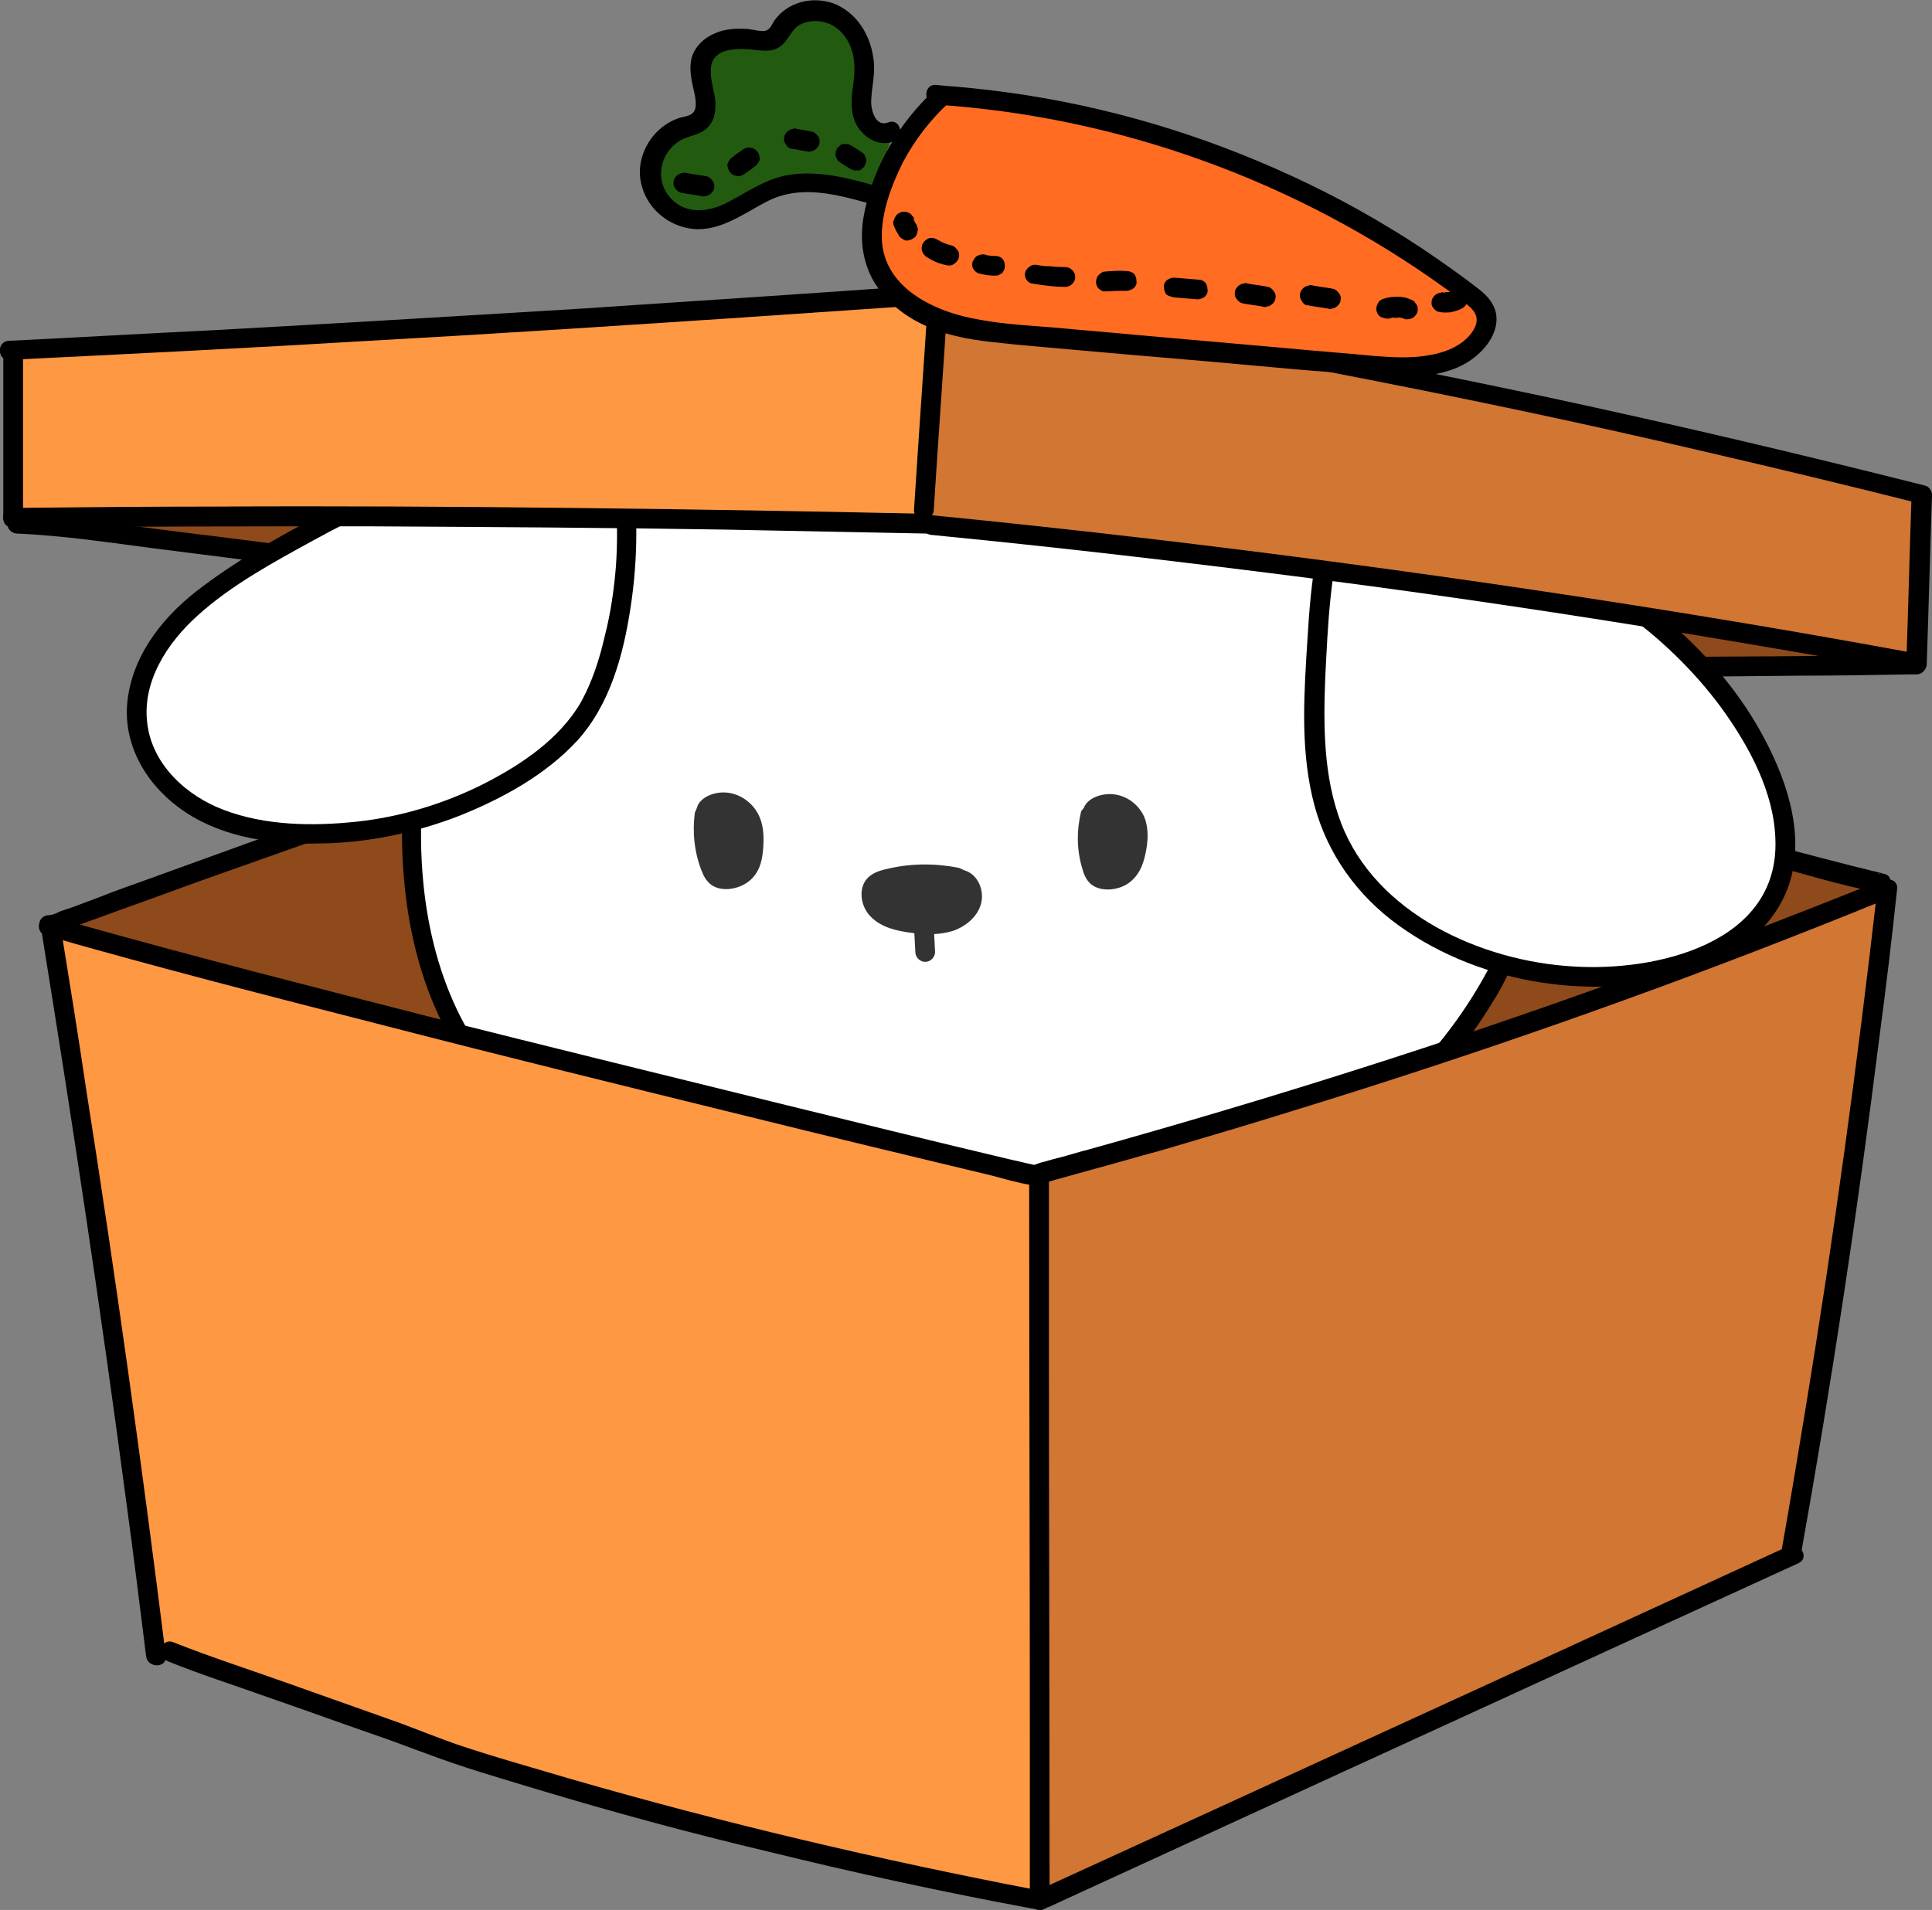 
<svg version="1.1" xmlns="http://www.w3.org/2000/svg" xmlns:xlink="http://www.w3.org/1999/xlink" x="0px" y="0px"
	 viewBox="0 0 293.6 290.3" style="enable-background:new 0 0 293.6 290.3;" xml:space="preserve">
<rect x="0" y="0" width="293.6" height="290.3" fill="#808080" stroke="none"/>
<style type="text/css">
	.st0{fill:#FFEA92;}
	.st1{fill:#B7A497;}
	.st2{fill:#8E4A1B;}
	.st3{fill:#FFFFFF;}
	.st4{fill:#D17633;}
	.st5{fill:#FF9843;}
	.st6{fill:#9B2C2C;}
	.st7{fill:#333333;}
	.st8{fill:#FFD7E2;}
	.st9{fill:#225B10;}
	.st10{fill:#FF6C22;}
</style>
<g>
	<g>
		<g>
			<path class="st2" d="M7.4,141.1h0.3c48-17.5,86.7-31.2,136.4-44.1c-0.3-0.1,141.8,38,141.7,37.7v1.1c-42,17-85.1,31.4-128.8,43.1
				C157,179,57.2,155.3,7.4,141.1z"/>
		</g>
		<g>
			<g>
				<path d="M7.4,142.1c0.9,0,1.9-0.5,2.7-0.8c1.2-0.4,2.3-0.9,3.5-1.3c2.3-0.8,4.6-1.7,6.9-2.5c4.5-1.6,9-3.3,13.6-4.9
					c8.7-3.1,17.5-6.2,26.3-9.2c17.4-5.9,34.8-11.6,52.4-16.7c10.5-3.1,21.1-6,31.7-8.7c1.7-0.4,1.3-2.9-0.4-2.9l0,0
					c-1.8-0.1-1.9,2.3-0.4,2.9c1.2,0.5,2.6,0.7,3.9,1c3.4,0.9,6.9,1.8,10.3,2.8c11.3,3,22.7,6.1,34,9.1c13.6,3.6,27.3,7.3,40.9,10.9
					c11.8,3.1,23.5,6.3,35.3,9.4c5.6,1.5,11.3,3.3,17.1,4.4c0.3,0.1,0.7,0.2,1,0c0.7-0.3,1-0.7,1.1-1.4l0,0c0.2-1.9-2.8-1.9-3,0l0,0
					c0.4-0.5,0.7-1,1.1-1.4c0.3-0.1,1.1,0.1,0.5-0.1c-0.3-0.1-0.5-0.1-0.8-0.2c-1-0.2-1.9-0.5-2.9-0.7c-3.5-0.9-7-1.8-10.4-2.7
					c-11.3-3-22.6-6-33.9-9c-13.6-3.6-27.2-7.2-40.8-10.9c-11.7-3.1-23.5-6.3-35.2-9.4c-3.9-1-7.7-2.1-11.6-3.1
					c-1.8-0.5-3.7-1.2-5.5-1.5c-0.1,0-0.2,0-0.2-0.1c-0.1,1-0.3,2-0.4,2.9l0,0c-0.1-1-0.3-2-0.4-2.9c-18.3,4.7-36.4,10-54.4,15.6
					c-17.4,5.5-34.7,11.4-51.9,17.5c-5,1.8-9.9,3.6-14.9,5.4c-2.5,0.9-5.1,1.8-7.6,2.8c-1.3,0.5-2.7,1-4,1.5
					c-0.6,0.2-1.2,0.4-1.8,0.6c-0.4,0.2-1.2,0.6-1.7,0.6C5.4,139.1,5.5,142.1,7.4,142.1L7.4,142.1z"/>
			</g>
		</g>
	</g>
	<g>
		<g>
			<g>
				<path class="st2" d="M2.8,52.8c46.6-2.3,93.2-5.1,139.7-8.4c50.3,7.7,100.1,17.8,149.3,30.3c-0.3,8.6-0.5,17.3-0.8,25.9
					c-9.8,0.4-111.3,0.6-121.2,0.8c-15.6-2.1-155.9-22-168.1-22.1c0-0.7,0-1.4,0-1.4s0-12.5,0-25C2.1,52.8,2.4,52.8,2.8,52.8z"/>
			</g>
		</g>
		<g>
			<g>
				<path d="M170.1,103.2c5-0.1,9.9-0.1,14.9-0.1c9.2-0.1,18.5-0.1,27.7-0.1c10.7,0,21.4-0.1,32.1-0.1c9.6,0,19.1-0.1,28.7-0.2
					c5.6,0,11.2-0.1,16.9-0.2c0.3,0,0.6,0,0.9,0c1.9-0.1,1.9-3.1,0-3c-5,0.2-9.9,0.2-14.9,0.2c-9.2,0.1-18.5,0.1-27.7,0.2
					c-10.7,0.1-21.4,0.1-32.1,0.2c-9.6,0-19.1,0.1-28.7,0.1c-5.6,0-11.2,0-16.9,0.1c-0.3,0-0.6,0-0.9,0
					C168.2,100.3,168.2,103.3,170.1,103.2L170.1,103.2z"/>
			</g>
		</g>
		<g>
			<g>
				<path d="M2.6,81.1c7.1,0.3,14.2,1.4,21.2,2.3c12.7,1.6,25.3,3.2,38,4.9c14.6,2,29.3,4,43.9,6c13.1,1.8,26.1,3.6,39.2,5.4
					c7.9,1.1,15.7,2.2,23.6,3.3c0.5,0.1,1.1,0.1,1.6,0.2c0.8,0.1,1.5-0.8,1.5-1.5c0-0.9-0.7-1.4-1.5-1.5c-0.4,0,0.4,0.1,0,0
					c-0.1,0-0.2,0-0.3,0c-0.3,0-0.5-0.1-0.8-0.1c-0.6-0.1-1.2-0.2-1.8-0.2c-1.6-0.2-3.1-0.4-4.7-0.6c-4.5-0.6-9-1.2-13.4-1.9
					c-12.7-1.8-25.4-3.5-38-5.3c-14.7-2-29.3-4-44-6c-13.1-1.8-26.2-3.6-39.4-5.2c-7.9-1-15.8-2.1-23.8-2.7c-0.4,0-0.9-0.1-1.3-0.1
					C0.6,78,0.6,81,2.6,81.1L2.6,81.1z"/>
			</g>
		</g>
	</g>
	<g>
		<g>
			<path class="st3" d="M91.1,63C72.2,67.6,54,75.3,37.5,85.6c-4.4,2.7-8.7,5.7-12,9.8c-3.2,4-5.3,9.3-4.5,14.4
				c0.8,5.3,4.6,9.7,9.2,12.4c4.6,2.6,10,3.6,15.3,3.8c12,0.4,24.1-2.9,34.1-9.4c3.4-2.2,6.5-4.7,8.9-8c2.2-3.1,3.5-6.7,4.5-10.4
				c3.1-11.4,3.1-23.5,0.2-34.9"/>
		</g>
		<g>
			<path class="st3" d="M205.3,73.2c-3.8,8-4.4,17-4.9,25.9c-0.6,10.1-1,20.7,3.7,29.6c3.6,6.7,9.9,11.7,16.8,15
				c9.6,4.5,20.6,5.9,31,3.9c7.6-1.5,15.4-5.3,18.4-12.3c2.6-6.1,1-13.1-1.7-19.1c-5.2-11.4-14.5-20.7-25.2-27.3s-24.7-12.5-37-15.5
				"/>
		</g>
		<g>
			<path class="st3" d="M130.7,54.5c-8.4,1.6-16.7,3.7-24.9,6.2c-4.3,1.3-8.5,2.7-12.5,4.6c2.7,11.2,2.6,23.1-0.4,34.3
				c-1,3.7-2.3,7.3-4.5,10.4c-2.3,3.3-5.5,5.8-8.9,8c-5.2,3.4-11,5.9-17,7.5c-0.4,16.8,4.1,32.6,16.3,43.6
				c9.7,8.8,22.9,12.5,35.8,15.3c10.9,2.3,21.8,4.1,32.9,5.4c8.2,0.9,16.5,1.6,24.6,0.2c8.2-1.4,15.8-4.8,23-9
				c13.9-8.1,26.2-19.6,33.3-34c-2.7-0.7-5.3-1.7-7.8-2.9c-6.9-3.2-13.2-8.2-16.8-15c-4.8-8.9-4.3-19.6-3.7-29.6
				c0.5-9.3,1.2-18.9,5.6-27.2c-21.2-15.4-48.7-22.2-74.6-17.9"/>
		</g>
		<g>
			<g>
				<path d="M61.1,125.2c-0.2,13,2.5,26.6,10.3,37.2c4,5.5,9.1,10,15,13.3c6,3.4,12.6,5.7,19.2,7.5c7.5,2,15.2,3.5,22.8,4.8
					c8.2,1.4,16.4,2.6,24.6,3.3c8.1,0.7,16.2,0.7,24.1-1.4c7.3-1.9,14.2-5.3,20.6-9.3c11.6-7.1,22.1-16.6,29.2-28.4
					c0.9-1.4,1.7-2.9,2.4-4.4c0.9-1.7-1.7-3.2-2.6-1.5c-6,11.8-15.5,21.5-26.3,28.9c-5.8,4-12.1,7.5-18.8,10
					c-7.3,2.7-14.8,3.7-22.6,3.4c-8-0.3-15.9-1.4-23.8-2.6c-7.7-1.2-15.4-2.6-23.1-4.3c-12.9-2.9-26.1-7.3-35.3-17.3
					C67,153.8,63.7,139.2,64,125.1C64.2,123.2,61.2,123.2,61.1,125.2L61.1,125.2z"/>
			</g>
		</g>
		<g>
			<g>
				<path d="M93.5,66.3c7.7-3.7,16.2-5.9,24.5-8c2.1-0.5,4.2-1,6.4-1.5c2.1-0.5,4.3-1.1,6.4-1.3c-0.5,0.1,0.3,0,0.5,0
					c0.4,0,0.8-0.1,1.2-0.2c1-0.1,1.9-0.3,2.9-0.4c1.8-0.2,3.7-0.4,5.5-0.5c14.8-0.9,29.8,1.7,43.5,7.3c7.8,3.2,15.1,7.4,21.8,12.4
					c1.5,1.2,3-1.4,1.5-2.6c-12.2-9.1-26.5-15.4-41.5-18.4c-7.5-1.5-15.3-2.2-22.9-1.9c-3.8,0.1-7.5,0.5-11.3,1.1
					c-0.2,0-1.5,0.1-0.7,0.2c-0.3,0-0.6-0.1-0.9,0c-1.2,0.1-2.4,0.5-3.6,0.7c-2.2,0.5-4.4,0.9-6.6,1.5c-9.6,2.3-19.4,4.8-28.3,9.1
					C90.2,64.5,91.8,67.1,93.5,66.3L93.5,66.3z"/>
			</g>
		</g>
		<g>
			<g>
				<path d="M90.7,62.4C76.1,66,62,71.3,48.6,78.3c-6.5,3.4-13,7.1-18.8,11.6c-5.5,4.3-10,10.3-10.5,17.4
					c-0.4,6.6,3.4,12.5,8.8,16.1c6,4,13.6,5,20.6,4.8c7.2-0.1,14.4-1.6,21.1-4.2c6.5-2.6,13.1-6.2,17.9-11.4c5-5.5,7-13,8.1-20.1
					c1.2-7.7,1.2-15.5,0-23.2c-0.3-1.9-0.7-3.8-1.2-5.7s-3.4-1.1-2.9,0.8c1.8,7.1,2.4,14.4,1.9,21.7c-0.3,3.6-0.8,7.1-1.7,10.6
					c-0.8,3.5-1.9,6.9-3.6,10c-3.3,5.7-9.2,9.6-14.9,12.5c-6,3-12.6,5-19.3,5.7c-6.6,0.7-13.8,0.6-20.1-1.8
					c-5.6-2.1-10.8-6.8-11.6-13c-0.9-6.5,3.1-12.5,7.7-16.6c5.1-4.6,11.4-8,17.4-11.3c13.8-7.6,28.6-13.3,44-17
					C93.4,64.8,92.6,61.9,90.7,62.4L90.7,62.4z"/>
			</g>
		</g>
		<g>
			<g>
				<path d="M203.7,72.4c-3.6,7.7-4.5,16.2-5,24.6c-0.5,8-1.1,16.1,0.7,24c1.7,7.6,5.9,14,12,18.8c6.2,4.8,13.7,7.9,21.4,9.3
					c7.8,1.4,16.1,1.2,23.6-1.2c6.5-2.1,12.6-6.1,15.2-12.7c2.9-7.5,0.2-16-3.4-22.8c-3.5-6.7-8.5-12.6-14.1-17.5
					c-5.8-5-12.3-9.1-19.1-12.5c-7.3-3.7-15-6.8-22.8-9.1c-1.8-0.6-3.7-1.1-5.6-1.5c-1.9-0.5-2.7,2.4-0.8,2.9
					c7.3,1.8,14.4,4.3,21.3,7.4c6.7,3,13.3,6.4,19.3,10.7c5.8,4.1,11,9.1,15.2,14.8c4.2,5.8,8,12.8,8.2,20
					c0.6,15.9-18.3,20.1-30.7,19.3c-14-0.8-30-8-35.3-21.8c-2.7-7.1-2.7-14.8-2.4-22.3c0.4-7.8,0.7-15.7,2.9-23.3
					c0.5-1.9,1.2-3.7,2-5.5C207.1,72.2,204.6,70.6,203.7,72.4L203.7,72.4z"/>
			</g>
		</g>
		<g>
			<path class="st7" d="M105.6,123.5c-0.4,2.9-0.1,6,1,8.8c0.3,0.8,0.7,1.6,1.5,2.2c1.7,1.2,4.5,0.6,6-0.8s1.8-3.3,1.9-5.1
				c0.1-1.7,0-3.4-0.8-4.9s-2.4-2.9-4.5-3.2c-2.1-0.3-4.4,0.7-4.8,2.3"/>
		</g>
		<g>
			<path class="st7" d="M164.3,123.3c-0.7,2.9-0.7,5.9,0.2,8.8c0.2,0.8,0.6,1.7,1.3,2.3c1.6,1.3,4.5,0.9,6-0.4
				c1.6-1.3,2.1-3.2,2.4-4.9c0.3-1.7,0.3-3.4-0.3-4.9c-0.7-1.6-2.2-3-4.2-3.4s-4.4,0.4-5,2"/>
		</g>
		<g>
			<path class="st7" d="M145.7,131.9c-3.6-0.7-7.4-0.7-11,0.2c-1,0.2-2.1,0.6-2.8,1.3c-1.6,1.6-1.1,4.5,0.5,6
				c1.6,1.6,3.9,2.1,6.2,2.4c2.1,0.3,4.2,0.3,6.2-0.3c2-0.7,3.8-2.2,4.3-4.2s-0.5-4.4-2.5-5"/>
		</g>
		<g>
			<g>
				<path class="st7" d="M138.8,138.9c0.1,1.9,0.2,3.9,0.3,5.8c0,0.8,0.7,1.5,1.5,1.5s1.5-0.7,1.5-1.5c-0.1-1.9-0.2-3.9-0.3-5.8
					c0-0.8-0.7-1.5-1.5-1.5C139.5,137.5,138.8,138.1,138.8,138.9L138.8,138.9z"/>
			</g>
		</g>
	</g>
	<g>
		<g>
			<path class="st4" d="M157.3,290.3c38-17.5,76.1-34.9,114.1-52.4c0.6-3.1,1.1-6.3,1.6-9.4c5.3-30.6,9.6-61.4,13.1-92.3
				c-42.6,17.2-86.1,31.8-130.4,43.7"/>
		</g>
		<g>
			<path class="st5" d="M157,178c-49.9-11.3-99.6-24-148.8-38c6,37,11.4,74.1,16.1,111.3c5.5,1.9,10.9,3.8,16.4,5.7
				c38.7,13,78.1,23.3,117.8,31.5"/>
		</g>
		<g>
			<g>
				<path d="M6.4,142.1c4.6,28.4,8.9,56.9,12.7,85.5c1.1,8,2.1,16.1,3.1,24.1c0.2,1.9,3.2,1.9,3,0c-3.6-28.8-7.6-57.5-12.1-86.1
					c-1.2-8.1-2.5-16.2-3.8-24.2C9,139.4,6.1,140.3,6.4,142.1L6.4,142.1z"/>
			</g>
		</g>
		<g>
			<g>
				<path d="M156.4,178.4c0,28.7,0.1,57.3,0.1,86c0,8.2,0,16.3,0,24.5c0,1.9,3,1.9,3,0c0-28.7-0.1-57.3-0.1-86c0-8.2,0-16.3,0-24.5
					C159.4,176.5,156.4,176.5,156.4,178.4L156.4,178.4z"/>
			</g>
		</g>
		<g>
			<g>
				<path d="M285.3,135.1c-3,26.4-6.6,52.7-10.9,78.9c-1.2,7.3-2.4,14.6-3.7,21.9c-0.3,1.9,2.6,2.7,2.9,0.8c4.7-26.2,8.7-52.6,12-79
					c1-7.5,1.9-15,2.7-22.6C288.5,133.2,285.5,133.2,285.3,135.1L285.3,135.1z"/>
			</g>
		</g>
		<g>
			<g>
				<path d="M159.5,289.8c29.6-13.6,59.2-27.2,88.9-40.8c8.3-3.8,16.6-7.6,24.9-11.4c1.8-0.8,0.2-3.4-1.5-2.6
					c-29.6,13.6-59.2,27.2-88.9,40.8c-8.3,3.8-16.6,7.6-24.9,11.4C156.2,288,157.8,290.6,159.5,289.8L159.5,289.8z"/>
			</g>
		</g>
		<g>
			<g>
				<path d="M157.7,287.3c-24-4.6-47.8-10.2-71.3-17c-5.7-1.7-11.5-3.3-17.1-5.2c-2.8-1-5.6-2.1-8.5-3.2c-5.6-2-11.3-4-16.9-6
					c-5.9-2.1-11.8-4-17.6-6.3c-1.8-0.7-2.6,2.2-0.8,2.9c4.9,2,10,3.6,15,5.4c6.1,2.1,12.1,4.3,18.2,6.4c2,0.7,4,1.5,6,2.2
					c5.5,2.1,11.1,3.7,16.7,5.4c11.6,3.5,23.4,6.7,35.2,9.5c13.4,3.3,26.8,6.2,40.3,8.7C158.8,290.5,159.6,287.7,157.7,287.3
					L157.7,287.3z"/>
			</g>
		</g>
		<g>
			<g>
				<path d="M284.3,134.3c0,0.4,0,0.7,0,1.1c0.4-0.5,0.7-1,1.1-1.4c-26.1,10.5-52.5,20.1-79.3,28.6c-13.5,4.3-27,8.3-40.6,12.1
					c-1.6,0.4-3.1,0.9-4.7,1.3c-0.9,0.2-1.7,0.5-2.6,0.7c0,0-1.6,0.5-0.8,0.4c-0.1,0-0.4-0.1-0.5-0.1c-1-0.2-2.1-0.5-3.1-0.7
					c-11.4-2.7-22.8-5.5-34.2-8.3c-17.9-4.4-35.8-8.8-53.7-13.3c-17.6-4.5-35.3-9-52.8-13.9c-1.8-0.5-3.5-1-5.3-1.5
					c-1.9-0.5-2.7,2.4-0.8,2.9c17.1,4.9,34.3,9.3,51.5,13.7c18.2,4.7,36.5,9.2,54.8,13.7c12.5,3.1,25,6.1,37.5,9.1
					c1.9,0.5,3.9,1.1,5.8,1.4c1.3,0.2,2.9-0.6,4.2-0.9c1.8-0.5,3.6-1,5.4-1.5c3.4-0.9,6.7-1.9,10.1-2.8c6.8-2,13.6-4,20.3-6.1
					c27-8.3,53.6-17.6,79.8-28c3.3-1.3,6.5-2.6,9.7-3.9c0.6-0.3,1.1-0.7,1.1-1.4c0-0.4,0-0.7,0-1.1
					C287.3,132.3,284.3,132.3,284.3,134.3L284.3,134.3z"/>
			</g>
		</g>
	</g>
	<g>
		<g>
			<path class="st5" d="M141.4,78.4c-46.3-1.1-92.6-1.4-139-0.9c0-0.3,0-0.6,0-0.6s0-12.5,0-25c46.7-2.3,93.4-5.1,140.1-8.4"/>
		</g>
		<g>
			<path class="st4" d="M142,44.9c50.5,7.7,100.6,17.8,150,30.3c-0.3,8.6-0.5,17.1-0.8,25.7c-49.6-9.1-99.6-16.1-149.8-21"/>
		</g>
		<g>
			<g>
				<path d="M0.5,53.4c0,8.3,0,16.5,0,24.8c0,1.9,3,1.9,3,0c0-8.3,0-16.5,0-24.8C3.5,51.5,0.5,51.5,0.5,53.4L0.5,53.4z"/>
			</g>
		</g>
		<g>
			<path class="st6" d="M1.9,78.7c46.4-0.5,92.8-0.1,139,0.9"/>
			<g>
				<path d="M1.9,80.2C20,80,38.1,80,56.2,80c18,0.1,36.1,0.2,54.1,0.5c10.2,0.2,20.4,0.4,30.6,0.6c1.9,0,1.9-3,0-3
					c-18.1-0.4-36.2-0.7-54.3-0.9c-18-0.2-36.1-0.3-54.1-0.2c-10.2,0-20.4,0.1-30.7,0.2C0,77.2,0,80.2,1.9,80.2L1.9,80.2z"/>
			</g>
		</g>
		<g>
			<g>
				<path d="M143.8,46.5c19.4,3,38.7,6.3,58,10c19.2,3.7,38.4,7.7,57.5,12.2c10.8,2.5,21.6,5.1,32.3,7.8c-0.4-0.5-0.7-1-1.1-1.4
					c-0.3,8.6-0.5,17.1-0.8,25.7c0.6-0.5,1.3-1,1.9-1.4c-19.4-3.6-38.8-6.8-58.3-9.7s-39-5.5-58.5-7.8c-11.1-1.3-22.2-2.5-33.3-3.6
					c-1.9-0.2-1.9,2.8,0,3c19.5,1.9,39.1,4.2,58.5,6.7s38.8,5.4,58.1,8.6c10.9,1.8,21.9,3.7,32.8,5.7c1,0.2,1.9-0.4,1.9-1.4
					c0.3-8.6,0.5-17.1,0.8-25.7c0-0.6-0.5-1.3-1.1-1.4c-19-4.8-38.1-9.3-57.2-13.4c-19.2-4.1-38.4-7.8-57.7-11.2
					c-11-1.9-21.9-3.7-32.9-5.4C142.7,43.3,141.9,46.2,143.8,46.5L143.8,46.5z"/>
			</g>
		</g>
		<g>
			<path class="st6" d="M1.4,53.2c46.7-2.3,93.4-5.1,140.1-8.4"/>
			<g>
				<path d="M1.4,54.7c18.2-0.9,36.5-1.8,54.7-2.9c18.2-1,36.4-2.2,54.6-3.4c10.3-0.7,20.5-1.4,30.8-2.1c1.9-0.1,1.9-3.1,0-3
					c-18.2,1.3-36.4,2.5-54.6,3.7c-18.2,1.1-36.4,2.2-54.7,3.2c-10.3,0.5-20.5,1.1-30.8,1.6C-0.5,51.8-0.5,54.8,1.4,54.7L1.4,54.7z"
					/>
			</g>
		</g>
		<g>
			<path class="st6" d="M142.6,44.4c-0.7,11-1.5,22-2.2,33.1"/>
			<g>
				<path d="M141.1,44.4c-0.7,11-1.5,22-2.2,33.1c-0.1,1.9,2.9,1.9,3,0c0.7-11,1.5-22,2.2-33.1C144.3,42.4,141.3,42.4,141.1,44.4
					L141.1,44.4z"/>
			</g>
		</g>
	</g>
	<g>
		<g>
			<path class="st9" d="M132.1,29.5c-4.4-1.2-9.1-2.3-13.4-0.9c-4.5,1.4-8.3,5.5-13,5c-3.3-0.3-6.1-3.1-6.5-6.4
				c-0.4-3.2,1.8-6.6,4.9-7.6c0.8-0.3,1.6-0.4,2.3-0.9c2.7-2-0.4-6.4,0.7-9.6c1-2.9,4.9-3.3,8-2.8c0.9,0.2,1.9,0.3,2.7-0.1
				c0.8-0.4,1.2-1.3,1.7-2.1c1.8-2.6,5.9-3,8.5-1.3c2.7,1.7,3.9,5.1,3.8,8.3c-0.1,2-0.7,4.1-0.3,6.1s2.6,3.9,4.4,3"/>
		</g>
		<g>
			<path class="st10" d="M143,14.7c-4.7,4.3-8.2,10-9.8,16.1c-0.7,2.4-1,5-0.5,7.5c0.9,4.5,4.7,8.1,8.9,9.9s8.9,2.3,13.5,2.7
				c17.9,1.6,35.8,3.1,53.6,4.7c6,0.5,13.2,0.5,16.4-4.6c0.6-0.9,0.9-1.9,0.8-2.9c-0.2-1.4-1.4-2.4-2.6-3.3
				C200,27,171.4,16.3,142.1,14.4"/>
		</g>
		<g>
			<g>
				<path d="M132.2,28c-4-1.1-8.2-2.1-12.4-1.4c-3.6,0.6-6.5,2.8-9.7,4.4c-3,1.4-6.5,1.5-8.6-1.4c-2-2.7-1-6.5,1.8-8.2
					c1.5-0.9,3.2-0.8,4.4-2.2c1-1.1,1.1-2.6,1-4c-0.3-2.4-1.9-6,1.1-7.3c1.3-0.5,2.8-0.5,4.2-0.4c1.8,0.2,3.6,0.6,5-0.8
					c1.1-1.1,1.4-2.5,2.9-3.1c1.3-0.6,3-0.5,4.3,0.1c1.7,0.8,2.8,2.4,3.3,4.1c0.6,2.1,0.3,4.1,0,6.3c-0.2,2.1-0.1,4.3,1.4,5.9
					c1.2,1.4,3.1,2.2,4.9,1.5c1.8-0.7,1-3.6-0.8-2.9c-2,0.8-2.7-2-2.6-3.4c0.1-2.2,0.7-4.3,0.3-6.5c-0.5-3.5-2.6-6.9-6.1-8.2
					c-3.2-1.1-6.9-0.2-8.9,2.6c-0.4,0.6-0.7,1.5-1.5,1.6c-0.9,0.1-2-0.3-2.8-0.3c-1.5-0.1-3.2,0-4.6,0.6c-1.5,0.6-2.7,1.6-3.4,3
					c-0.7,1.5-0.5,3.1-0.2,4.7c0.2,1.1,0.9,3.1,0.3,4.2c-0.4,0.7-1.4,0.8-2.2,1c-0.9,0.3-1.7,0.7-2.5,1.3c-2.8,2.1-4.3,5.9-3.2,9.3
					c1,3.4,4.1,5.9,7.7,6.3c4.3,0.4,7.9-2.5,11.5-4.3c4.7-2.3,9.7-1.1,14.5,0.2C133.3,31.4,134.1,28.5,132.2,28L132.2,28z"/>
			</g>
		</g>
		<g>
			<g>
				<path d="M142,13.7c-5.2,4.8-9.2,11.4-10.6,18.4c-0.8,3.7-0.5,7.4,1.4,10.7c1.7,2.8,4.3,5,7.2,6.4c3.4,1.7,7.1,2.4,10.9,2.8
					c4.2,0.5,8.5,0.8,12.7,1.2c8.8,0.8,17.6,1.5,26.3,2.3c4.3,0.4,8.6,0.8,12.9,1.1c3.7,0.3,7.4,0.8,11,0.7c3-0.1,6.1-0.5,8.8-2
					c2.5-1.4,5.1-4.2,4.8-7.3c-0.2-1.7-1.3-3-2.6-4c-1.4-1.1-2.9-2.2-4.3-3.2c-3.1-2.2-6.2-4.3-9.4-6.2c-6.4-3.9-13-7.2-19.9-10.1
					c-13.8-5.8-28.5-9.6-43.5-11.1c-1.8-0.2-3.7-0.3-5.5-0.5c-1.9-0.1-1.9,2.9,0,3c27.7,1.8,54.8,11.6,77.4,27.9
					c1.2,0.9,2.5,1.7,3.6,2.7c1.4,1.2,1.6,2.4,0.5,4c-1.5,2.1-4.1,3.1-6.6,3.5c-2.7,0.5-5.6,0.3-8.3,0.1c-4.1-0.4-8.3-0.7-12.4-1.1
					c-7.9-0.7-15.9-1.4-23.8-2.1c-4.1-0.4-8.1-0.7-12.2-1.1c-3.8-0.3-7.7-0.5-11.5-1.2c-6.7-1.1-14.9-4.8-14.9-12.7
					c0-3.8,1.5-7.8,3.2-11.2c1.8-3.4,4.1-6.4,6.9-9C145.5,14.5,143.4,12.4,142,13.7L142,13.7z"/>
			</g>
		</g>
		<g>
			<g>
				<path d="M103.5,29.3c1,0.2,2,0.3,3.1,0.5c0.2,0.1,0.4,0.1,0.6,0c0.2,0,0.4-0.1,0.6-0.2c0.3-0.2,0.6-0.5,0.7-0.9s0.1-0.8-0.2-1.2
					c-0.2-0.3-0.5-0.6-0.9-0.7c-1-0.2-2-0.3-3.1-0.5c-0.2-0.1-0.4-0.1-0.6,0c-0.2,0-0.4,0.1-0.6,0.2c-0.3,0.2-0.6,0.5-0.7,0.9
					s-0.1,0.8,0.2,1.2C102.8,28.9,103.1,29.2,103.5,29.3L103.5,29.3z"/>
			</g>
		</g>
		<g>
			<g>
				<path d="M112.9,26.6c0.6-0.4,1.2-0.8,1.8-1.3c0.2-0.1,0.3-0.2,0.4-0.4c0.1-0.1,0.2-0.3,0.3-0.5c0.1-0.2,0.1-0.4,0-0.6
					c0-0.2-0.1-0.4-0.2-0.6c-0.2-0.3-0.5-0.6-0.9-0.7c-0.1,0-0.3,0-0.4-0.1c-0.3,0-0.5,0.1-0.8,0.2c-0.6,0.4-1.2,0.8-1.8,1.3
					c-0.2,0.1-0.3,0.2-0.4,0.4c-0.1,0.1-0.2,0.3-0.3,0.5c-0.1,0.2-0.1,0.4,0,0.6c0,0.2,0.1,0.4,0.2,0.6c0.2,0.3,0.5,0.6,0.9,0.7
					c0.1,0,0.3,0,0.4,0.1C112.4,26.8,112.6,26.7,112.9,26.6L112.9,26.6z"/>
			</g>
		</g>
		<g>
			<g>
				<path d="M120.3,22.6c0.8,0.1,1.5,0.3,2.3,0.4c0.2,0.1,0.4,0.1,0.6,0c0.2,0,0.4-0.1,0.6-0.2c0.3-0.2,0.6-0.5,0.7-0.9
					s0.1-0.8-0.2-1.2c-0.2-0.3-0.5-0.6-0.9-0.7c-0.8-0.1-1.5-0.3-2.3-0.4c-0.2-0.1-0.4-0.1-0.6,0c-0.2,0-0.4,0.1-0.6,0.2
					c-0.3,0.2-0.6,0.5-0.7,0.9s-0.1,0.8,0.2,1.2C119.6,22.3,119.9,22.6,120.3,22.6L120.3,22.6z"/>
			</g>
		</g>
		<g>
			<g>
				<path d="M127.7,24.7c0.5,0.3,1,0.7,1.6,1c0.2,0.1,0.4,0.2,0.6,0.2s0.4,0,0.6,0s0.4-0.1,0.5-0.3c0.2-0.1,0.3-0.2,0.4-0.4
					c0.2-0.3,0.3-0.8,0.2-1.2c-0.1-0.1-0.1-0.2-0.2-0.4s-0.3-0.4-0.5-0.5c-0.5-0.3-1-0.7-1.6-1c-0.2-0.1-0.4-0.2-0.6-0.2
					s-0.4,0-0.6,0c-0.2,0-0.4,0.1-0.5,0.3c-0.2,0.1-0.3,0.2-0.4,0.4c-0.2,0.3-0.3,0.8-0.2,1.2c0.1,0.1,0.1,0.2,0.2,0.4
					C127.3,24.4,127.5,24.6,127.7,24.7L127.7,24.7z"/>
			</g>
		</g>
		<g>
			<g>
				<path d="M135.8,34.2c0.2,0.6,0.5,1.1,0.8,1.6c0.1,0.2,0.2,0.3,0.4,0.4c0.1,0.1,0.3,0.2,0.5,0.3s0.4,0.1,0.6,0
					c0.2,0,0.4-0.1,0.6-0.2c0.1-0.1,0.2-0.2,0.3-0.2c0.2-0.2,0.3-0.4,0.4-0.7c0-0.1,0-0.3,0.1-0.4c0-0.3-0.1-0.5-0.2-0.8
					c-0.2-0.3-0.4-0.6-0.5-1c0.1,0.1,0.1,0.2,0.2,0.4c0-0.1-0.1-0.2-0.1-0.3c0-0.2-0.1-0.4-0.3-0.5c-0.1-0.2-0.2-0.3-0.4-0.4
					c-0.2-0.1-0.4-0.2-0.6-0.2c-0.2,0-0.4,0-0.6,0c-0.1,0.1-0.2,0.1-0.4,0.2c-0.2,0.1-0.4,0.3-0.5,0.5c-0.1,0.1-0.1,0.2-0.2,0.4
					C135.7,33.7,135.7,33.9,135.8,34.2L135.8,34.2z"/>
			</g>
		</g>
		<g>
			<g>
				<path d="M140.9,39.1c0.9,0.6,1.9,1,2.9,1.2c0.4,0.1,0.8,0.1,1.2-0.2c0.3-0.2,0.6-0.5,0.7-0.9c0.1-0.4,0.1-0.8-0.2-1.2
					c-0.2-0.3-0.5-0.6-0.9-0.7c-0.5-0.1-1-0.3-1.5-0.5c0.1,0.1,0.2,0.1,0.4,0.2c-0.4-0.2-0.7-0.4-1.1-0.6c-0.3-0.2-0.8-0.3-1.2-0.2
					c-0.3,0.1-0.7,0.4-0.9,0.7s-0.3,0.8-0.2,1.2C140.3,38.6,140.5,38.9,140.9,39.1L140.9,39.1z"/>
			</g>
		</g>
		<g>
			<g>
				<path d="M148.9,41.6c0.8,0.2,1.5,0.3,2.3,0.3c0.2,0,0.4,0,0.6-0.1c0.2-0.1,0.3-0.2,0.5-0.3c0.1-0.1,0.2-0.3,0.3-0.5
					s0.1-0.4,0.1-0.6c0-0.4-0.1-0.8-0.4-1.1c-0.3-0.3-0.7-0.4-1.1-0.4c-0.3,0-0.7,0-1-0.1c0.1,0,0.3,0,0.4,0.1
					c-0.3,0-0.6-0.1-0.9-0.2c-0.4-0.1-0.8,0-1.2,0.2c-0.2,0.1-0.3,0.2-0.4,0.4c-0.1,0.1-0.2,0.3-0.3,0.5c-0.1,0.4-0.1,0.8,0.2,1.2
					C148.2,41.3,148.5,41.5,148.9,41.6L148.9,41.6z"/>
			</g>
		</g>
		<g>
			<g>
				<path d="M156.9,43.1c1.7,0.3,3.3,0.5,5,0.5c0.8,0,1.5-0.7,1.5-1.5s-0.7-1.5-1.5-1.5c-1.1,0-2.1-0.1-3.2-0.2c0.1,0,0.3,0,0.4,0.1
					c-0.5-0.1-0.9-0.1-1.4-0.2c-0.4-0.1-0.8-0.1-1.2,0.2c-0.3,0.2-0.6,0.5-0.7,0.9C155.6,42,156,43,156.9,43.1L156.9,43.1z"/>
			</g>
		</g>
		<g>
			<g>
				<path d="M168.5,44.2c0.1,0,0.2,0,0.2,0c-0.1,0-0.3,0-0.4,0.1c1-0.1,1.9-0.1,2.9-0.1c0.4,0,0.8-0.2,1.1-0.4
					c0.3-0.3,0.5-0.7,0.4-1.1c0-0.4-0.1-0.8-0.4-1.1c-0.1-0.1-0.2-0.2-0.3-0.2c-0.2-0.1-0.5-0.2-0.8-0.2c-1.2-0.1-2.4,0-3.5,0.1
					c-0.3,0.1-0.7,0.4-0.9,0.7s-0.3,0.8-0.2,1.2s0.3,0.7,0.7,0.9c0.1,0.1,0.2,0.1,0.4,0.2C168,44.3,168.2,44.3,168.5,44.2
					L168.5,44.2z"/>
			</g>
		</g>
		<g>
			<g>
				<path d="M178.4,45.2c1.2,0.1,2.4,0.2,3.6,0.3c0.4,0,0.8-0.2,1.1-0.4c0.3-0.3,0.5-0.7,0.4-1.1c0-0.4-0.1-0.8-0.4-1.1
					c-0.3-0.3-0.6-0.4-1.1-0.4c-1.2-0.1-2.4-0.2-3.6-0.3c-0.4,0-0.8,0.2-1.1,0.4c-0.3,0.3-0.5,0.7-0.4,1.1c0,0.4,0.1,0.8,0.4,1.1
					C177.6,45,178,45.1,178.4,45.2L178.4,45.2z"/>
			</g>
		</g>
		<g>
			<g>
				<path d="M188.8,46.1c1,0.2,2,0.3,3.1,0.5c0.2,0.1,0.4,0.1,0.6,0c0.2,0,0.4-0.1,0.6-0.2c0.3-0.2,0.6-0.5,0.7-0.9
					c0.1-0.4,0.1-0.8-0.2-1.2c-0.2-0.3-0.5-0.6-0.9-0.7c-1-0.2-2-0.3-3.1-0.5c-0.2-0.1-0.4-0.1-0.6,0c-0.2,0-0.4,0.1-0.6,0.2
					c-0.3,0.2-0.6,0.5-0.7,0.9c-0.1,0.4-0.1,0.8,0.2,1.2C188.1,45.7,188.4,46,188.8,46.1L188.8,46.1z"/>
			</g>
		</g>
		<g>
			<g>
				<path d="M198.7,46.4c1,0.2,2,0.3,3.1,0.5c0.2,0.1,0.4,0.1,0.6,0c0.2,0,0.4-0.1,0.6-0.2c0.3-0.2,0.6-0.5,0.7-0.9
					c0.1-0.4,0.1-0.8-0.2-1.2c-0.2-0.3-0.5-0.6-0.9-0.7c-1-0.2-2-0.3-3.1-0.5c-0.2-0.1-0.4-0.1-0.6,0c-0.2,0-0.4,0.1-0.6,0.2
					c-0.3,0.2-0.6,0.5-0.7,0.9c-0.1,0.4-0.1,0.8,0.2,1.2C198,46.1,198.3,46.4,198.7,46.4L198.7,46.4z"/>
			</g>
		</g>
		<g>
			<g>
				<path d="M211.2,48.4c0.3-0.1,0.6-0.2,0.9-0.2c-0.1,0-0.3,0-0.4,0.1c0.4,0,0.8,0,1.1,0c-0.1,0-0.3,0-0.4-0.1
					c0.4,0.1,0.7,0.1,1.1,0.3c0.3,0.1,0.9,0,1.2-0.2s0.6-0.5,0.7-0.9c0.1-0.4,0.1-0.8-0.2-1.2c-0.1-0.1-0.2-0.2-0.2-0.3
					c-0.2-0.2-0.4-0.3-0.7-0.4c-0.6-0.3-1.3-0.4-2-0.4s-1.4,0.1-2,0.3c-0.4,0.1-0.7,0.3-0.9,0.7c-0.2,0.3-0.3,0.8-0.2,1.2
					s0.3,0.7,0.7,0.9C210.4,48.4,210.8,48.5,211.2,48.4L211.2,48.4z"/>
			</g>
		</g>
		<g>
			<g>
				<path d="M218.7,47.4c0.3,0.1,0.7,0.1,1,0.1s0.7,0,1-0.1c0.5-0.1,1.1-0.3,1.6-0.6c0.3-0.2,0.6-0.5,0.7-0.9
					c0.1-0.4,0.1-0.8-0.2-1.2c-0.2-0.3-0.5-0.6-0.9-0.7c-0.4-0.1-0.8,0-1.2,0.2c-0.1,0.1-0.2,0.1-0.3,0.2c0.1-0.1,0.2-0.1,0.4-0.2
					c-0.3,0.1-0.6,0.2-0.9,0.3c0.1,0,0.3,0,0.4-0.1c-0.3,0-0.7,0-1,0c0.1,0,0.3,0,0.4,0.1c-0.1,0-0.1,0-0.2,0
					c-0.2-0.1-0.4-0.1-0.6,0c-0.2,0-0.4,0.1-0.6,0.2c-0.3,0.2-0.6,0.5-0.7,0.9c-0.1,0.4-0.1,0.8,0.2,1.2
					C218,47,218.3,47.4,218.7,47.4L218.7,47.4z"/>
			</g>
		</g>
	</g>
</g>
</svg>
